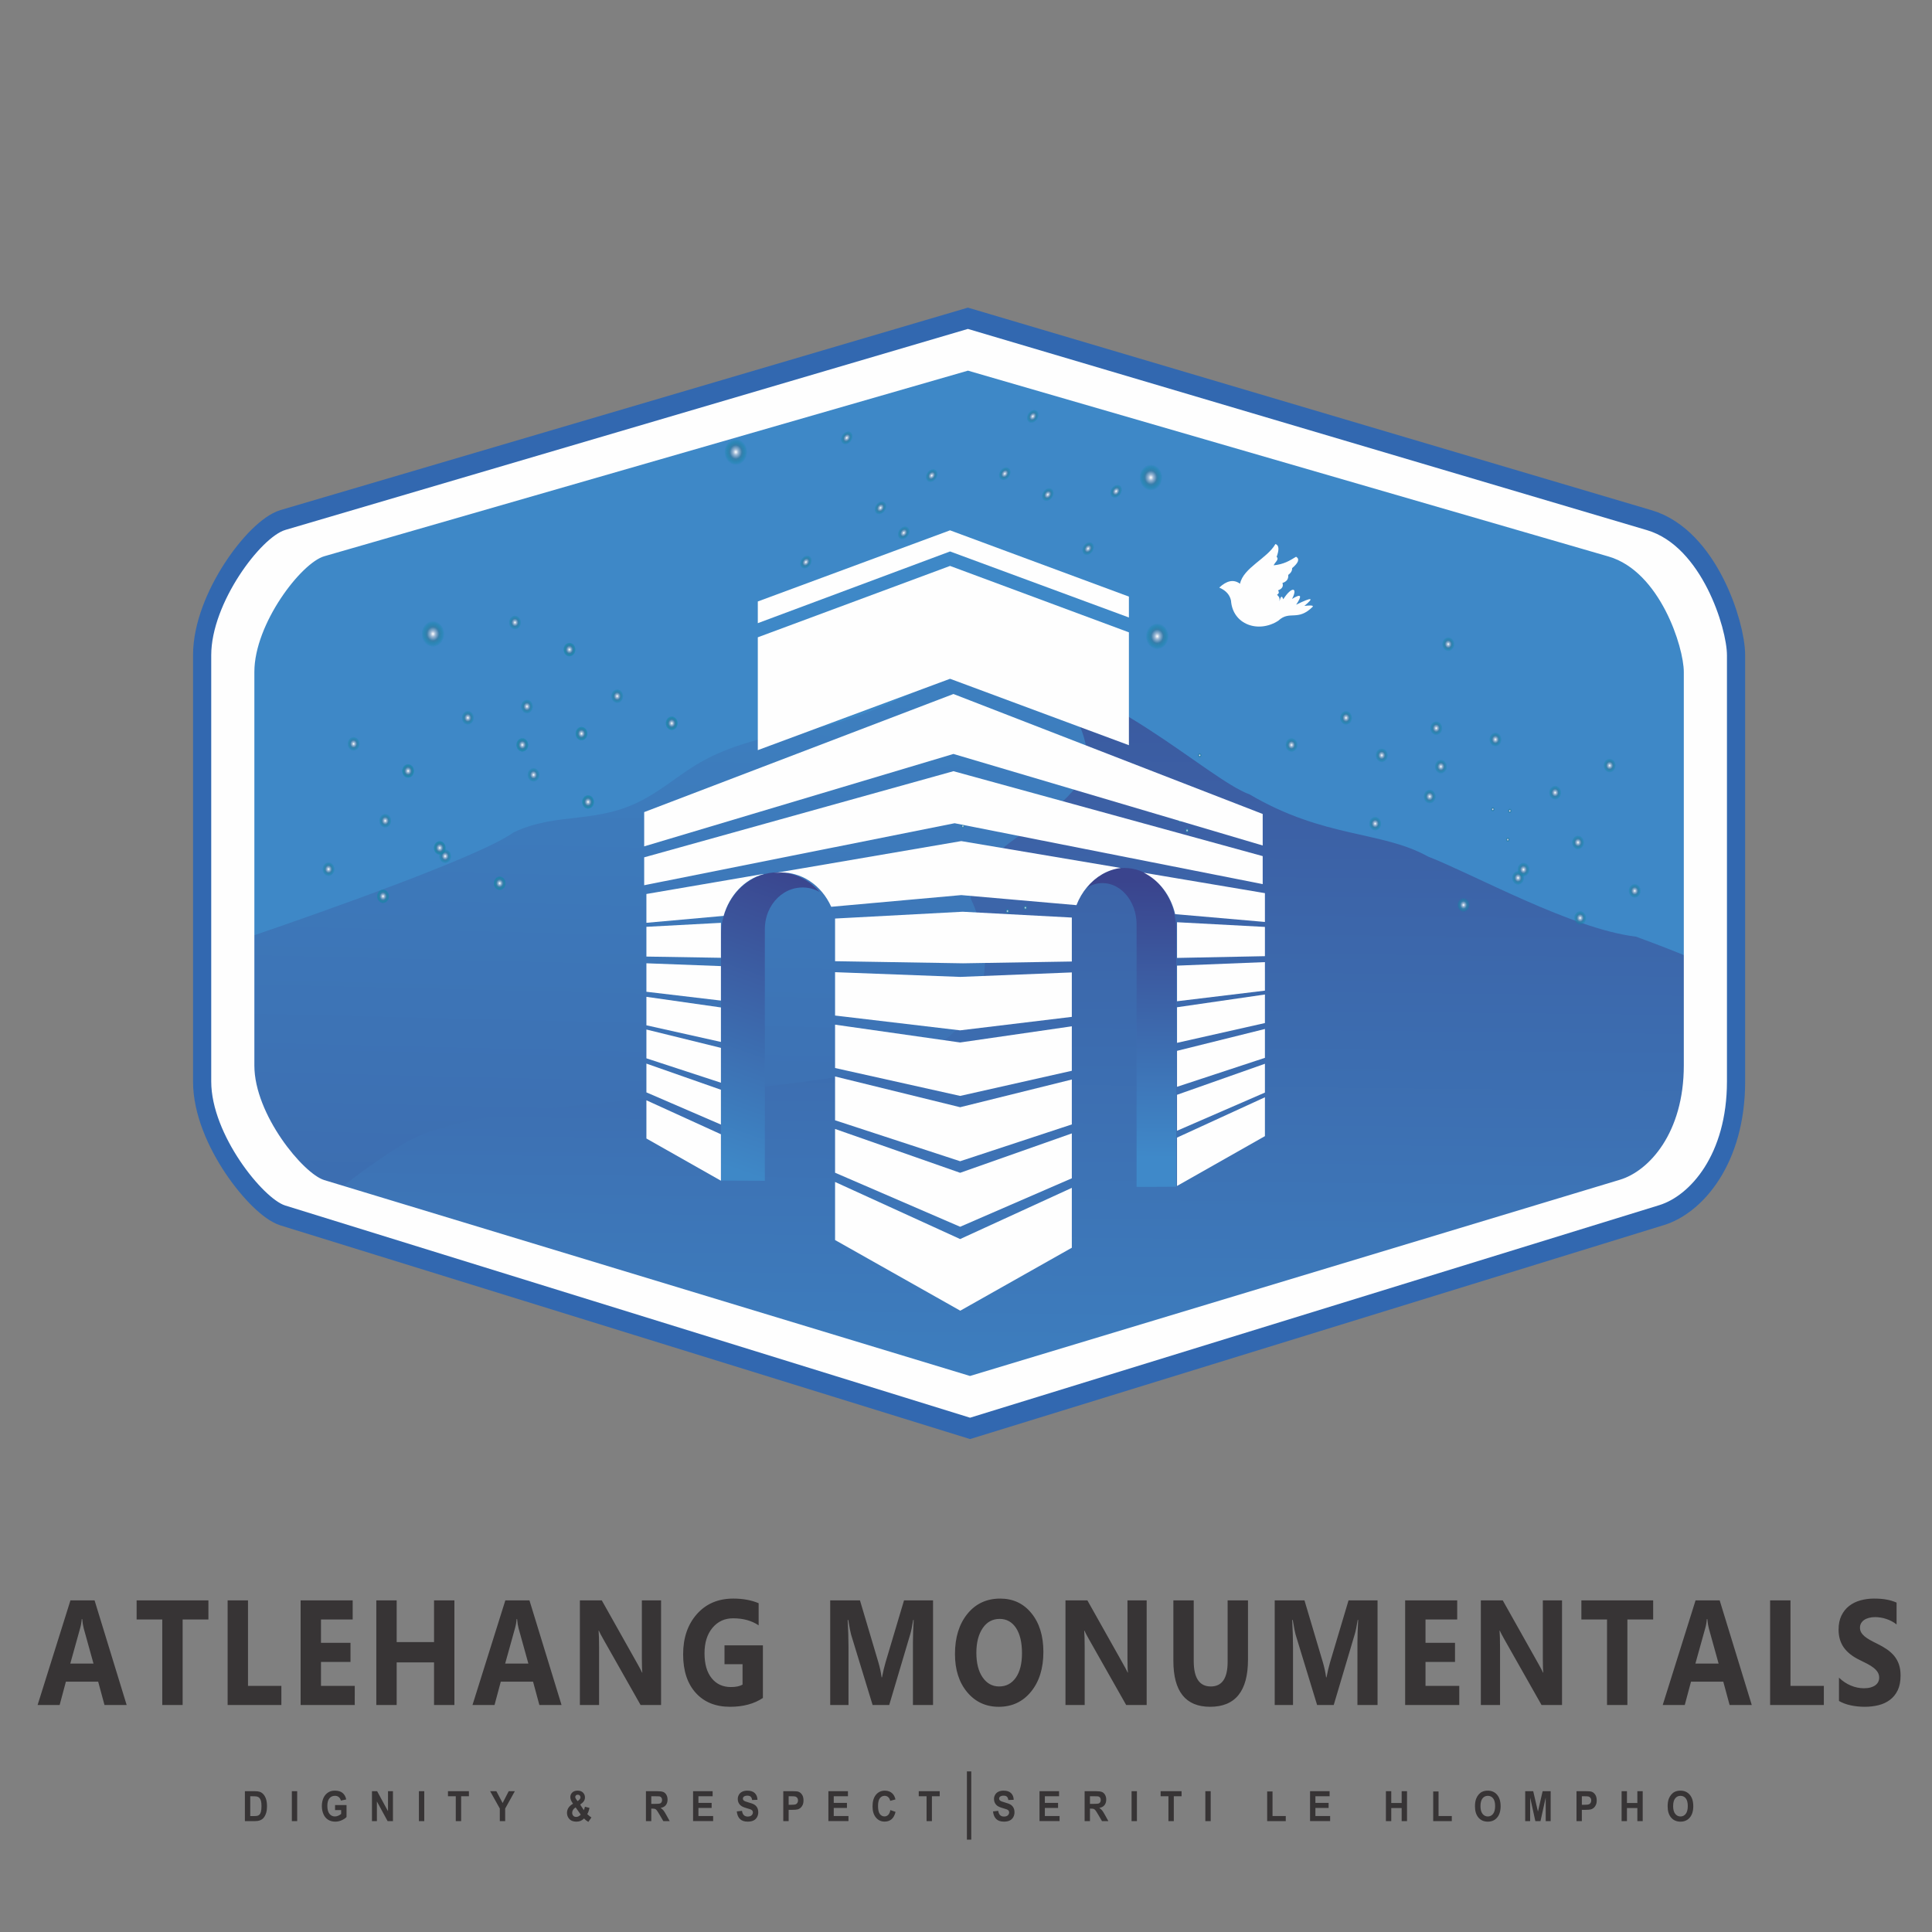 <?xml version="1.0" encoding="UTF-8" standalone="no"?>
<svg
   xmlns:dc="http://purl.org/dc/elements/1.1/"
   xmlns:cc="http://creativecommons.org/ns#"
   xmlns:rdf="http://www.w3.org/1999/02/22-rdf-syntax-ns#"
   xmlns:svg="http://www.w3.org/2000/svg"
   xmlns="http://www.w3.org/2000/svg"
   xmlns:xlink="http://www.w3.org/1999/xlink"
   xmlns:sodipodi="http://sodipodi.sourceforge.net/DTD/sodipodi-0.dtd"
   xmlns:inkscape="http://www.inkscape.org/namespaces/inkscape"
   inkscape:version="1.0 (1.0+r73+1)"
   sodipodi:docname="LOGO WHITE BACKGROUND.SVG"
   id="svg261"
   viewBox="0 0 500 500"
   style="clip-rule:evenodd;fill-rule:evenodd;image-rendering:optimizeQuality;shape-rendering:geometricPrecision;text-rendering:geometricPrecision"
   version="1.1"
   height="48"
   width="48"
   xml:space="preserve"><rect x="0" y="0" width="500" height="500" fill="#808080" stroke="none"/><sodipodi:namedview
   inkscape:current-layer="svg261"
   inkscape:window-maximized="1"
   inkscape:window-y="27"
   inkscape:window-x="0"
   inkscape:cy="17.235304"
   inkscape:cx="20.710021"
   inkscape:zoom="12.163707"
   units="px"
   showgrid="false"
   id="namedview263"
   inkscape:window-height="704"
   inkscape:window-width="1366"
   inkscape:pageshadow="2"
   inkscape:pageopacity="0"
   guidetolerance="10"
   gridtolerance="10"
   objecttolerance="10"
   borderopacity="1"
   bordercolor="#666666"
   pagecolor="#ffffff" />
 <defs
   id="defs28">
  <style
   id="style2"
   type="text/css">
   <![CDATA[
    .str0 {stroke:#3268B0;stroke-width:83.33;stroke-miterlimit:2.613}
    .str1 {stroke:#373435;stroke-width:10;stroke-miterlimit:2.613}
    .fil10 {fill:none}
    .fil5 {fill:#FEFEFE}
    .fil2 {fill:#3E88C7}
    .fil9 {fill:#373435;fill-rule:nonzero}
    .fil8 {fill:#373435;fill-rule:nonzero}
    .fil3 {fill:url(#id0)}
    .fil7 {fill:url(#id1)}
    .fil6 {fill:url(#id2)}
    .fil4 {fill:url(#id3)}
    .fil1 {fill:url(#id4)}
    .fil0 {fill:url(#id5)}
   ]]>
  </style>
  <linearGradient
   y2="2735.79"
   x2="3900.47"
   y1="5357.52"
   x1="3876.96"
   gradientUnits="userSpaceOnUse"
   id="id0">
   <stop
   id="stop4"
   style="stop-opacity:1; stop-color:#3E88C7"
   offset="0" />
   <stop
   id="stop6"
   style="stop-opacity:1; stop-color:#3A448D"
   offset="1" />
  </linearGradient>
  <linearGradient
   y2="3964.59"
   x2="4281.6"
   y1="4523.53"
   x1="4274.76"
   gradientUnits="userSpaceOnUse"
   id="id1">
   <stop
   id="stop9"
   style="stop-opacity:1; stop-color:#3F89C9"
   offset="0" />
   <stop
   id="stop11"
   style="stop-opacity:1; stop-color:#3A448D"
   offset="1" />
  </linearGradient>
  <linearGradient
   y2="3969.52"
   x2="3609.93"
   y1="4570.11"
   x1="3423.39"
   xlink:href="#id0"
   gradientUnits="userSpaceOnUse"
   id="id2">
  </linearGradient>
  <linearGradient
   y2="7052.78"
   x2="3131.22"
   y1="3042.78"
   x1="3215.76"
   xlink:href="#id0"
   gradientUnits="userSpaceOnUse"
   id="id3">
  </linearGradient>
  <radialGradient
   fy="0.5"
   fx="0.5"
   r="0.5"
   cy="0.5"
   cx="0.5"
   gradientUnits="objectBoundingBox"
   id="id4">
   <stop
   id="stop16"
   style="stop-opacity:1; stop-color:white"
   offset="0" />
   <stop
   id="stop18"
   style="stop-opacity:1; stop-color:#9AB6D3"
   offset="0.22" />
   <stop
   id="stop20"
   style="stop-opacity:1; stop-color:#558CB6"
   offset="0.439" />
   <stop
   id="stop22"
   style="stop-opacity:1; stop-color:#387EAB"
   offset="0.529" />
   <stop
   id="stop24"
   style="stop-opacity:0; stop-color:#0089A0"
   offset="1" />
  </radialGradient>
  <radialGradient
   fy="3109.14"
   fx="1859.14"
   r="1195.43"
   cy="3109.14"
   cx="1859.14"
   xlink:href="#id4"
   gradientTransform="matrix(1.018,0,0,1.018,-33,-55)"
   gradientUnits="userSpaceOnUse"
   id="id5">
  </radialGradient>
 <linearGradient
   y2="2735.79"
   x2="3900.47"
   y1="5357.52"
   x1="3876.96"
   gradientUnits="userSpaceOnUse"
   id="linearGradient1090"
   xlink:href="#id0"
   inkscape:collect="always" /></defs>
<symbol
   viewBox="-531.58 718.42 4781.43 4781.43"
   id="YES3">
</symbol>
<symbol
   viewBox="-531.73 718.27 4781.73 4781.73"
   id="YES2">
 <path
   id="path31"
   d="M 4250,3109.13 C 4250,1788.98 3180.5,718.27 1860.35,718.27 c -1321.36,0 -2392.08,1069.5 -2392.08,2390.86 0,1321.36 1070.72,2390.86 2392.08,2390.86 C 3180.5,5499.99 4250,4429.28 4250,3109.13 Z"
   class="fil0" />
</symbol>
<symbol
   viewBox="-535.99 716.14 4785.99 4786"
   id="YES">
 <path
   id="path34"
   d="m 4250,3109.13 c 0,-1322.33 -1070.67,-2393 -2393,-2393 -1322.33,0 -2393,1070.67 -2393,2393 0,1322.33 1070.66,2393 2393,2393 1322.33,0 2393,-1070.67 2393,-2393 z"
   class="fil1" />
</symbol>
 <g
   transform="matrix(0.113,0,0,0.128,-188.902,-279.391)"
   id="Layer_x0020_1">
  <path
   id="path38"
   d="m 2325.17,3254.2 1563.26,-406.43 1555.64,406.97 c 125.07,32.72 182.8,198.76 182.8,252.81 v 861.71 c 0,147.78 -84.54,230.97 -154.91,250.13 l -1578.55,429.77 -1568.35,-429 c -50.39,-13.79 -169.6,-143.34 -169.6,-250.9 v -861.71 c 0,-105.51 113.78,-238.8 169.72,-253.35 z"
   class="fil2 str0" />
  <path
   style="fill:url(#linearGradient1090)"
   id="path40"
   d="m 5540.28,4118.22 v 238.06 c 0,83.91 -56.19,190.27 -151.5,234.04 l -1491.75,407.09 -1446.95,-396.6 h -0.07 l -21.19,-5.79 c -75.78,-17.75 -172.23,-140.71 -177.01,-238.75 v -273.33 c 168.59,-51.41 528.69,-164.49 603.71,-212.89 98.72,-42.45 189.85,-15.44 296.17,-67.54 106.31,-52.1 119.6,-108.06 406.27,-146.66 199.95,-47.7 233.51,-110 419.57,-110 214.53,0 459.43,212.27 556.25,243.15 170.86,88.77 301.86,73.33 408.17,125.43 106.31,36.67 330.33,146.66 476.52,162.1 50.04,16.13 89.76,29.96 121.81,41.69 z"
   class="fil3" />
  <path
   style="fill:url(#id3)"
   id="path42"
   d="m 4163.52,3735.04 c -59.4,115.9 -268.53,159.93 -268.53,264.78 0,0 172.1,293.61 -276.45,356.5 -448.53,62.97 -865.77,52.46 -1027.47,141.55 -64.94,35.93 -116.9,70.46 -155.79,98.98 l -19.6,-5.26 c -76.7,-17.77 -174.31,-140.85 -179.15,-238.98 v -273.59 c 170.62,-51.46 535.06,-164.65 611,-213.09 99.91,-42.5 192.14,-15.46 299.74,-67.61 107.6,-52.15 121.05,-108.17 411.17,-146.8 202.37,-47.75 236.35,-110.1 424.63,-110.1 5.93,0 11.84,0.15 17.76,0.47 58.18,17.45 162.7,66.44 162.7,193.15 z"
   class="fil4" />
  <path
   id="path44"
   d="m 2325.17,3254.2 1563.25,-406.43 1555.65,406.97 c 125.07,32.72 182.8,198.76 182.8,252.81 v 861.71 c 0,147.78 -84.54,230.97 -154.91,250.13 l -1578.55,429.77 -1568.35,-429 c -50.39,-13.78 -169.6,-143.34 -169.6,-250.9 v -861.71 c 0,-105.52 113.78,-238.8 169.72,-253.35 z m 89.14,53.22 1474.27,-375.28 1467.09,375.78 c 117.94,30.21 172.39,183.53 172.39,233.43 V 4337 c 0,136.45 -79.73,213.26 -146.09,230.95 L 3893.27,4964.78 2414.2,4568.67 C 2366.68,4555.94 2254.26,4436.32 2254.26,4337 v -795.65 c 0,-97.43 107.3,-220.5 160.06,-233.93 z"
   class="fil5" />
  <use
   id="use46"
   xlink:href="#YES3"
   height="4781.43"
   width="4781.43"
   y="-885022.31"
   x="883055.25"
   transform="scale(0.004,-0.004)" />
  <use
   id="use48"
   xlink:href="#YES3"
   height="4781.43"
   width="4781.43"
   y="-879524.75"
   x="907126.38"
   transform="scale(0.004,-0.004)" />
  <use
   id="use50"
   xlink:href="#YES3"
   height="4781.43"
   width="4781.43"
   y="-871975"
   x="924060.12"
   transform="scale(0.004,-0.004)" />
  <use
   id="use52"
   xlink:href="#YES3"
   height="4781.43"
   width="4781.43"
   y="-881007.62"
   x="931018.25"
   transform="scale(0.004,-0.004)" />
  <use
   id="use54"
   xlink:href="#YES3"
   height="4781.43"
   width="4781.43"
   y="-896637"
   x="1059363.2"
   transform="scale(0.004,-0.004)" />
  <use
   id="use56"
   xlink:href="#YES3"
   height="4781.43"
   width="4781.43"
   y="-887459.44"
   x="1028393.5"
   transform="scale(0.004,-0.004)" />
  <use
   id="use58"
   xlink:href="#YES"
   height="4786"
   width="4785.99"
   y="-1911865.2"
   x="2542871.5"
   transform="scale(0.002,-0.002)" />
  <use
   id="use60"
   xlink:href="#YES"
   height="4786"
   width="4785.99"
   y="-1942603.1"
   x="2560075.5"
   transform="scale(0.002,-0.002)" />
  <use
   id="use62"
   xlink:href="#YES"
   height="4786"
   width="4785.99"
   y="-1929010.8"
   x="1936034.8"
   transform="scale(0.002,-0.002)" />
  <use
   id="use64"
   xlink:href="#YES"
   height="4786"
   width="4785.99"
   y="-2014866"
   x="1987144.6"
   transform="scale(0.002,-0.002)" />
  <use
   id="use66"
   xlink:href="#YES"
   height="4786"
   width="4785.99"
   y="-2011460.8"
   x="2007685.1"
   transform="scale(0.002,-0.002)" />
  <use
   id="use68"
   xlink:href="#YES"
   height="4786"
   width="4785.99"
   y="-1857301.9"
   x="2207247.5"
   transform="scale(0.002,-0.002)" />
  <use
   id="use70"
   xlink:href="#YES"
   height="4786"
   width="4785.99"
   y="-283913.5"
   x="302780.62"
   transform="scale(0.011,-0.011)" />
  <use
   id="use72"
   xlink:href="#YES"
   height="4786"
   width="4785.99"
   y="-2009531.9"
   x="2185882"
   transform="scale(0.002,-0.002)" />
  <use
   id="use74"
   xlink:href="#YES"
   height="4786"
   width="4785.99"
   y="-1973707.8"
   x="1978111.4"
   transform="scale(0.002,-0.002)" />
  <use
   id="use76"
   xlink:href="#YES"
   height="4786"
   width="4785.99"
   y="-1970314.9"
   x="1931585.8"
   transform="scale(0.002,-0.002)" />
  <use
   id="use78"
   xlink:href="#YES"
   height="4786"
   width="4785.99"
   y="-1933338.6"
   x="2192807.5"
   transform="scale(0.002,-0.002)" />
  <use
   id="use80"
   xlink:href="#YES"
   height="4786"
   width="4785.99"
   y="-1922926.8"
   x="2184609.5"
   transform="scale(0.002,-0.002)" />
  <use
   id="use82"
   xlink:href="#YES"
   height="4786"
   width="4785.99"
   y="-1913489.5"
   x="2562389"
   transform="scale(0.002,-0.002)" />
  <path
   style="fill:url(#id2)"
   id="path84"
   d="m 3484.38,3949.97 c -9.78,-2.33 -20,-3.56 -30.56,-3.56 -6.76,0 -13.33,0.47 -19.78,1.46 h -0.33 c -0.31,0.1 -0.54,0.1 -0.86,0.16 -3.18,0.54 -6.35,1.15 -9.46,1.87 -44.54,10.22 -80.19,42.54 -94.08,84.33 -2.23,6.55 -3.91,13.38 -4.94,20.4 -0.95,6.08 -1.44,12.3 -1.44,18.61 v 496.49 l 100.46,0.4 v -509.24 c 0,-4.01 0.33,-8.01 0.96,-11.94 1.11,-7.92 3.41,-15.46 6.68,-22.53 10.17,-21.72 29.54,-38.56 53.36,-45.64 8.03,-2.39 16.6,-3.69 25.41,-3.69 14.06,0 27.33,3.23 38.99,8.98 -17.15,-17.56 -39.4,-30.33 -64.41,-36.09 z"
   class="fil6" />
  <path
   style="fill:url(#id1)"
   id="path86"
   d="m 4219.69,3941.2 c 8.82,-2.34 18.07,-3.57 27.61,-3.57 6.12,0 12.06,0.47 17.86,1.46 h 0.3 c 0.29,0.07 0.48,0.07 0.78,0.18 2.89,0.53 5.74,1.14 8.52,1.82 40.25,10.23 72.46,42.57 85.03,84.35 2,6.54 3.51,13.39 4.44,20.4 0.87,6.07 1.3,12.31 1.3,18.63 v 517.72 l -90.76,0.39 v -530.51 c 0,-3.99 -0.28,-8.01 -0.84,-11.91 -1.02,-7.94 -3.08,-15.49 -6.01,-22.56 -9.21,-21.7 -26.69,-38.56 -48.22,-45.64 -7.26,-2.38 -14.99,-3.69 -22.95,-3.69 -12.7,0 -24.68,3.22 -35.21,9.01 15.48,-17.55 35.57,-30.34 58.16,-36.09 z"
   class="fil7" />
  <polygon
   id="polygon88"
   points="3152.13,4056.63 3152.13,4116.8 3322.8,4119.27 3322.8,4048.57 "
   class="fil5" />
  <polygon
   id="polygon90"
   points="3152.13,4130.38 3152.13,4187.94 3322.8,4205.78 3322.8,4136.07 "
   class="fil5" />
  <polygon
   id="polygon92"
   points="3152.13,4198.2 3152.13,4255.76 3322.8,4289.41 3322.8,4219.67 "
   class="fil5" />
  <polygon
   id="polygon94"
   points="3152.13,4264.3 3152.13,4322.53 3322.8,4371.87 3322.8,4301.39 "
   class="fil5" />
  <polygon
   id="polygon96"
   points="3152.13,4333.2 3152.13,4391.39 3322.8,4456.49 3322.8,4386.08 "
   class="fil5" />
  <polygon
   id="polygon98"
   points="3152.13,4407.38 3152.13,4484.65 3322.8,4570.01 3322.8,4476.09 "
   class="fil5" />
  <path
   id="path100"
   d="m 3443.33,3948.33 c 6.22,-1 12.62,-1.46 19.15,-1.46 10.24,0 20.16,1.22 29.63,3.55 24.25,5.77 45.78,18.55 62.41,36.07 8.31,8.8 15.39,18.79 20.87,29.64 l 297.88,-23.63 263.81,20.32 c 5.92,-13.55 14.17,-25.86 24.16,-36.38 19.85,-21.1 46.86,-35.35 77.19,-38.79 l -365.16,-54.34 -429.93,65.01 z"
   class="fil5" />
  <path
   id="path102"
   d="m 4291.45,3947.31 c 35.09,15.4 61.71,46.1 71.63,83.73 l 4.31,0.3 201.31,15.46 v -58.24 l -201.31,-29.94 -75.93,-11.32 z"
   class="fil5" />
  <polygon
   id="polygon104"
   points="4563.6,3970.32 4563.6,3913.69 3855.33,3741.99 3147.06,3916.15 3147.06,3972.55 3858.04,3847.21 "
   class="fil5" />
  <polygon
   id="polygon106"
   points="4367.39,4047.36 4367.39,4119.54 4568.7,4116 4568.7,4056.84 "
   class="fil5" />
  <polygon
   id="polygon108"
   points="4367.39,4135.13 4367.39,4207.14 4568.7,4185.67 4568.7,4128.02 "
   class="fil5" />
  <polygon
   id="polygon110"
   points="4367.39,4219.27 4367.39,4291.23 4568.7,4251.2 4568.7,4193.49 "
   class="fil5" />
  <polygon
   id="polygon112"
   points="4367.39,4307.41 4367.39,4380.12 4568.7,4321.54 4568.7,4263.22 "
   class="fil5" />
  <polygon
   id="polygon114"
   points="4367.39,4396.27 4367.39,4468.98 4568.7,4391.8 4568.7,4333.55 "
   class="fil5" />
  <polygon
   id="polygon116"
   points="4367.39,4482.8 4367.39,4580.6 4568.7,4479.87 4568.7,4401.28 "
   class="fil5" />
  <path
   id="path118"
   d="m 3152.13,4048.52 176.84,-13.99 c 13.48,-41.8 48.02,-74.12 91.19,-84.35 v -0.46 l -268.03,40.54 v 58.26 h 0.01 z"
   class="fil5" />
  <polygon
   id="polygon120"
   points="3584.23,4689.94 3870.67,4832.63 3870.98,4832.79 4126.45,4705.5 4126.45,4584.44 3870.67,4687.95 3584.23,4572.52 "
   class="fil5" />
  <polygon
   id="polygon122"
   points="4126.45,4565.09 4126.45,4474.35 3870.67,4553.99 3584.23,4465.34 3584.23,4553.83 3870.67,4663.11 "
   class="fil5" />
  <polygon
   id="polygon124"
   points="4126.45,4456.18 4126.45,4365.37 3870.67,4421.39 3584.23,4359.23 3584.23,4447.81 3870.67,4530.61 "
   class="fil5" />
  <polygon
   id="polygon126"
   points="4126.45,4347.7 4126.45,4257.8 3870.67,4290.5 3584.23,4254.48 3584.23,4342.13 3870.67,4398.54 "
   class="fil5" />
  <polygon
   id="polygon128"
   points="4126.45,4238.72 4126.45,4148.85 3870.67,4157.92 3584.23,4148.37 3584.23,4236.03 3870.67,4265.96 "
   class="fil5" />
  <polygon
   id="polygon130"
   points="3855.33,3707.13 4563.6,3892.22 4563.6,3828.5 3855.33,3585.93 3147.06,3824.7 3147.06,3893.97 "
   class="fil5" />
  <polygon
   id="polygon132"
   points="4257.19,3388.99 3847.56,3255 3847.46,3255 3407.28,3398.83 3407.28,3442.71 3847.56,3297.7 4257.19,3431.23 "
   class="fil5" />
  <polygon
   id="polygon134"
   points="3407.28,3471.26 3407.28,3699.42 3847.56,3555.14 4257.19,3689.43 4257.19,3461.25 3847.56,3326.96 "
   class="fil5" />
  <polygon
   id="polygon136"
   points="3584.23,4126.16 3876.36,4130.4 3878.29,4130.4 4126.45,4126.79 4126.45,4037.91 3876.36,4026.14 3584.23,4039.9 "
   class="fil5" />
  <path
   id="path138"
   d="m 4511.69,3362.98 c 7.47,-32.26 62.59,-51.24 81.05,-80.28 9.06,2.68 8.34,12.5 2.78,25.98 6.71,5.08 -4.54,11.41 -6.77,17.07 23.41,-2.12 36.45,-9.33 51.3,-17.35 8.79,4.54 5.4,12.33 -9.11,23.09 0.44,4.96 -2.51,9.5 -8.84,13.65 0.93,9.22 -4.7,13.85 -13.26,16.31 2.78,7.04 -0.98,11.96 -10.15,14.9 3.05,3.71 2.3,6.6 -2.24,8.74 l 4.42,4.63 c 1.42,2.63 1.64,5.63 1.14,8.8 2.78,-9.99 5.62,-12.61 8.63,-4.16 20.14,-27.39 33.94,-23.63 20.19,-0.65 21.45,-11.62 23.46,-6.82 9.38,11.68 37.65,-16.37 41.69,-14.3 18.88,2.39 11.57,-1.09 20.53,-1.52 19.33,1.47 -35.04,30.89 -52.55,6.56 -79.07,28.49 -45.47,25.93 -104.52,7.86 -108.34,-40.71 -2.62,-10.75 -10.21,-19.91 -26.9,-26.3 16.38,-13.43 32.31,-17.69 47.59,-7.75 v 0 z"
   class="fil5" />
  <path
   id="path140"
   d="m 1961.78,5630.02 h -50.77 l -14.46,-47.14 h -73.94 l -14.31,47.14 h -50.48 l 75.22,-211.53 h 55.24 l 73.49,211.53 z m -75.95,-83.71 -22.33,-71.01 c -1.62,-5.34 -2.8,-11.69 -3.49,-19.04 h -1.13 c -0.49,6.19 -1.67,12.34 -3.64,18.43 l -22.57,71.61 h 53.17 z m 263.18,-89.14 h -59.03 v 172.85 h -46.63 v -172.85 h -58.74 v -38.68 h 164.4 z m 167.11,172.85 h -123.08 v -211.53 h 46.63 v 172.85 h 76.44 v 38.68 z m 168.04,0 H 2360.2 v -211.53 h 119.24 v 38.68 h -72.61 v 47.14 h 67.59 v 38.68 h -67.59 v 48.35 h 77.33 z m 228.25,0 h -46.63 v -86.12 h -85.6 v 86.12 h -46.63 v -211.53 h 46.63 v 84.31 h 85.6 v -84.31 h 46.63 z m 245.37,0 h -50.77 l -14.46,-47.14 h -73.94 l -14.31,47.14 h -50.47 l 75.22,-211.53 h 55.24 l 73.5,211.53 z m -75.96,-83.71 -22.33,-71.01 c -1.63,-5.34 -2.8,-11.69 -3.49,-19.04 h -1.13 c -0.49,6.19 -1.67,12.34 -3.64,18.43 l -22.58,71.61 h 53.17 z m 303.91,83.71 h -46.93 l -85.25,-132.91 c -4.97,-7.76 -8.46,-13.59 -10.38,-17.52 h -0.54 c 0.74,7.45 1.13,18.83 1.13,34.2 v 116.24 h -43.98 V 5418.5 h 50.17 l 82,128.78 c 3.74,5.8 7.18,11.54 10.38,17.28 h 0.54 c -0.74,-4.94 -1.13,-14.61 -1.13,-29.06 v -117 h 43.98 v 211.53 z m 233.22,-14.2 c -20.17,11.89 -45.26,17.83 -75.26,17.83 -33.26,0 -59.47,-9.42 -78.66,-28.26 -19.19,-18.83 -28.78,-44.77 -28.78,-77.81 0,-33.24 10.48,-60.34 31.43,-81.29 20.96,-20.95 48.8,-31.43 83.58,-31.43 21.94,0 41.22,3.13 57.94,9.37 v 44.72 c -15.94,-9.47 -35.47,-14.2 -58.54,-14.2 -19.29,0 -35.02,6.39 -47.18,19.24 -12.15,12.84 -18.25,30.02 -18.25,51.42 0,21.76 5.46,38.57 16.39,50.46 10.87,11.94 25.63,17.88 44.17,17.88 11.12,0 19.97,-1.61 26.52,-4.89 v -41.35 h -41.32 v -38.07 h 87.96 v 106.37 z m 389.65,14.2 h -46.04 V 5503.4 c 0,-13.7 0.59,-28.81 1.72,-45.33 h -1.13 c -2.41,13 -4.57,22.31 -6.49,28.06 l -48.41,143.89 h -38.07 l -49.29,-142.43 c -1.33,-3.83 -3.49,-13.65 -6.5,-29.51 h -1.28 c 1.23,20.85 1.87,39.19 1.87,54.9 v 117.05 h -41.91 V 5418.5 h 68.18 l 42.2,125.41 c 3.35,10.02 5.81,20.09 7.33,30.22 h 0.89 c 2.56,-11.69 5.31,-21.86 8.22,-30.52 l 42.25,-125.11 h 66.46 v 211.53 z m 150.53,3.63 c -29.62,0 -53.72,-9.87 -72.36,-29.56 -18.65,-19.74 -27.94,-45.43 -27.94,-77.11 0,-33.44 9.45,-60.48 28.39,-81.13 18.94,-20.65 44.03,-30.98 75.22,-30.98 29.51,0 53.37,9.87 71.57,29.67 18.2,19.74 27.3,45.83 27.3,78.17 0,33.24 -9.44,60.03 -28.33,80.43 -18.84,20.35 -43.48,30.52 -73.83,30.52 z m 2.02,-177.69 c -16.33,0 -29.32,6.24 -38.91,18.78 -9.59,12.54 -14.41,29.16 -14.41,49.81 0,20.95 4.82,37.52 14.41,49.71 9.59,12.19 22.19,18.28 37.78,18.28 16.04,0 28.73,-5.94 38.17,-17.78 9.4,-11.83 14.12,-28.3 14.12,-49.35 0,-21.91 -4.57,-38.98 -13.67,-51.17 -9.15,-12.19 -21.65,-18.28 -37.48,-18.28 z m 336.72,174.06 h -46.93 l -85.25,-132.91 c -4.97,-7.76 -8.46,-13.59 -10.38,-17.52 h -0.54 c 0.74,7.45 1.13,18.83 1.13,34.2 v 116.24 h -43.98 V 5418.5 h 50.18 l 82,128.78 c 3.74,5.8 7.18,11.54 10.38,17.28 h 0.54 c -0.74,-4.94 -1.13,-14.61 -1.13,-29.06 v -117 h 43.98 v 211.53 z m 232.04,-91.67 c 0,63.51 -28.92,95.29 -86.72,95.29 -56.13,0 -84.17,-31.03 -84.17,-93.07 v -122.08 h 46.63 v 122.74 c 0,34.2 13.04,51.32 39.15,51.32 25.63,0 38.47,-16.52 38.47,-49.56 v -124.5 h 46.63 v 119.87 z m 296.73,91.67 h -46.05 V 5503.4 c 0,-13.7 0.59,-28.81 1.72,-45.33 h -1.13 c -2.41,13 -4.57,22.31 -6.49,28.06 l -48.41,143.89 h -38.07 l -49.29,-142.43 c -1.33,-3.83 -3.5,-13.65 -6.49,-29.51 h -1.28 c 1.23,20.85 1.87,39.19 1.87,54.9 v 117.05 h -41.91 V 5418.5 h 68.18 l 42.21,125.41 c 3.35,10.02 5.81,20.09 7.33,30.22 h 0.89 c 2.56,-11.69 5.31,-21.86 8.22,-30.52 l 42.26,-125.11 h 66.46 v 211.53 z m 187.18,0 h -123.96 v -211.53 h 119.24 v 38.68 h -72.61 v 47.14 h 67.59 v 38.68 h -67.59 v 48.35 h 77.33 z m 235.33,0 h -46.93 l -85.25,-132.91 c -4.97,-7.76 -8.46,-13.59 -10.38,-17.52 h -0.54 c 0.74,7.45 1.13,18.83 1.13,34.2 v 116.24 H 5063.2 V 5418.5 h 50.18 l 82,128.78 c 3.74,5.8 7.18,11.54 10.38,17.28 h 0.54 c -0.74,-4.94 -1.13,-14.61 -1.13,-29.06 v -117 h 43.98 v 211.53 z m 208.72,-172.85 h -59.03 v 172.85 h -46.63 v -172.85 h -58.74 v -38.68 h 164.4 z m 225.84,172.85 h -50.77 l -14.46,-47.14 h -73.94 l -14.31,47.14 h -50.47 l 75.21,-211.53 h 55.24 l 73.49,211.53 z m -75.95,-83.71 -22.33,-71.01 c -1.62,-5.34 -2.8,-11.69 -3.49,-19.04 h -1.13 c -0.49,6.19 -1.67,12.34 -3.64,18.43 l -22.57,71.61 h 53.17 z m 241.04,83.71 h -123.08 v -211.53 h 46.63 v 172.85 h 76.44 v 38.68 z m 34.63,-8.16 v -47.14 c 8.37,7.15 17.46,12.49 27.3,16.06 9.79,3.58 19.73,5.39 29.71,5.39 5.86,0 11.02,-0.55 15.4,-1.61 4.37,-1.11 8.02,-2.57 10.92,-4.53 2.95,-1.92 5.17,-4.18 6.59,-6.75 1.43,-2.62 2.17,-5.44 2.17,-8.51 0,-4.13 -1.13,-7.81 -3.44,-11.03 -2.31,-3.28 -5.46,-6.25 -9.49,-9.02 -3.99,-2.77 -8.71,-5.44 -14.22,-7.96 -5.46,-2.57 -11.41,-5.19 -17.76,-7.86 -16.13,-6.85 -28.19,-15.26 -36.16,-25.18 -7.92,-9.97 -11.91,-21.96 -11.91,-36.01 0,-11.03 2.17,-20.5 6.5,-28.41 4.33,-7.91 10.23,-14.45 17.66,-19.54 7.43,-5.14 16.09,-8.86 25.88,-11.28 9.84,-2.42 20.22,-3.63 31.14,-3.63 10.77,0 20.31,0.65 28.63,2.01 8.31,1.31 15.99,3.38 23.02,6.15 v 44.12 c -3.44,-2.47 -7.23,-4.63 -11.31,-6.5 -4.08,-1.92 -8.31,-3.48 -12.65,-4.69 -4.33,-1.26 -8.61,-2.17 -12.89,-2.72 -4.28,-0.61 -8.36,-0.91 -12.2,-0.91 -5.31,0 -10.08,0.5 -14.41,1.56 -4.33,1.01 -8.02,2.47 -10.97,4.33 -3,1.87 -5.31,4.13 -6.94,6.7 -1.62,2.62 -2.46,5.54 -2.46,8.81 0,3.52 0.93,6.7 2.76,9.52 1.82,2.77 4.43,5.44 7.77,7.96 3.4,2.52 7.48,4.94 12.3,7.36 4.82,2.41 10.23,4.88 16.28,7.45 8.31,3.58 15.74,7.31 22.33,11.28 6.59,3.98 12.25,8.51 16.97,13.5 4.67,5.04 8.31,10.78 10.82,17.23 2.51,6.44 3.74,13.9 3.74,22.46 0,11.83 -2.17,21.7 -6.54,29.76 -4.38,8.01 -10.33,14.5 -17.86,19.44 -7.48,4.98 -16.18,8.56 -26.17,10.73 -9.94,2.17 -20.46,3.22 -31.53,3.22 -11.31,0 -22.14,-1.01 -32.37,-2.97 -10.23,-1.96 -19.09,-4.89 -26.61,-8.81 z"
   class="fil8" />
  <path
   id="path142"
   d="m 2232.57,5804.3 h 22.28 c 5.02,0 8.85,0.38 11.49,1.16 3.54,1.04 6.58,2.9 9.09,5.57 2.54,2.66 4.45,5.93 5.78,9.8 1.31,3.86 1.97,8.63 1.97,14.29 0,4.99 -0.62,9.27 -1.86,12.87 -1.51,4.41 -3.66,7.97 -6.46,10.69 -2.11,2.07 -4.97,3.68 -8.56,4.83 -2.69,0.86 -6.28,1.28 -10.78,1.28 h -22.94 v -60.5 z m 12.25,10.22 v 40.05 h 9.08 c 3.39,0 5.84,-0.2 7.35,-0.57 1.98,-0.5 3.62,-1.34 4.91,-2.52 1.31,-1.18 2.37,-3.13 3.18,-5.83 0.83,-2.7 1.24,-6.41 1.24,-11.08 0,-4.68 -0.41,-8.25 -1.24,-10.76 -0.81,-2.51 -1.97,-4.45 -3.45,-5.86 -1.48,-1.39 -3.35,-2.35 -5.63,-2.84 -1.69,-0.38 -5.03,-0.58 -9.98,-0.58 h -5.46 z m 95.28,50.27 v -60.5 h 12.25 v 60.5 z m 98.98,-22.22 v -10.22 h 26.28 v 24.13 c -2.55,2.5 -6.25,4.68 -11.11,6.58 -4.84,1.89 -9.76,2.83 -14.74,2.83 -6.32,0 -11.83,-1.33 -16.53,-3.99 -4.69,-2.66 -8.22,-6.48 -10.59,-11.42 -2.37,-4.94 -3.55,-10.33 -3.55,-16.15 0,-6.31 1.32,-11.91 3.95,-16.83 2.65,-4.9 6.51,-8.68 11.59,-11.3 3.89,-2.02 8.7,-3.02 14.48,-3.02 7.5,0 13.37,1.58 17.6,4.73 4.21,3.17 6.93,7.52 8.14,13.09 l -12.17,2.28 c -0.85,-2.97 -2.45,-5.32 -4.8,-7.06 -2.34,-1.72 -5.26,-2.58 -8.79,-2.58 -5.32,0 -9.56,1.69 -12.7,5.08 -3.14,3.4 -4.72,8.42 -4.72,15.08 0,7.2 1.59,12.59 4.77,16.18 3.2,3.59 7.37,5.39 12.54,5.39 2.55,0 5.11,-0.5 7.67,-1.5 2.57,-1 4.77,-2.23 6.62,-3.66 v -7.68 h -13.94 z m 84.53,22.22 v -60.5 h 11.85 l 24.89,40.54 v -40.54 h 11.32 v 60.5 h -12.24 l -24.52,-39.76 v 39.76 h -11.32 z m 107.53,0 v -60.5 h 12.25 v 60.5 z m 84.44,0 v -50.27 h -17.91 v -10.22 h 47.99 v 10.22 h -17.83 v 50.27 z m 100.83,0 v -25.46 l -22.18,-35.04 h 14.32 l 14.31,23.95 13.93,-23.95 h 14.06 l -22.18,35.12 v 25.38 h -12.25 z m 209.79,-7.34 -7.03,8.94 c -3.43,-1.68 -6.74,-3.99 -9.91,-6.93 -2.44,2.2 -5.04,3.81 -7.79,4.85 -2.75,1.04 -6.01,1.57 -9.81,1.57 -7.52,0 -13.18,-2.13 -16.98,-6.37 -2.94,-3.27 -4.41,-7.04 -4.41,-11.31 0,-3.89 1.16,-7.38 3.48,-10.48 2.31,-3.1 5.78,-5.79 10.38,-8.07 -2.07,-2.45 -3.63,-4.79 -4.67,-7.01 -1.06,-2.23 -1.57,-4.33 -1.57,-6.31 0,-3.66 1.46,-6.77 4.39,-9.32 2.92,-2.55 7.1,-3.83 12.5,-3.83 5.21,0 9.3,1.34 12.24,4 2.94,2.68 4.41,5.93 4.41,9.79 0,2.45 -0.72,4.78 -2.17,6.97 -1.45,2.2 -4.37,4.69 -8.76,7.46 l 8.32,11.2 c 0.98,-1.75 1.83,-4.04 2.55,-6.86 l 10.5,2.35 c -1.04,3.72 -1.96,6.45 -2.73,8.17 -0.76,1.72 -1.59,3.17 -2.48,4.32 1.3,1.21 2.97,2.54 5.02,3.99 2.06,1.45 3.56,2.41 4.52,2.87 z m -31.56,-32.95 3.11,-2.41 c 2.3,-1.79 3.43,-3.56 3.43,-5.32 0,-1.49 -0.55,-2.76 -1.66,-3.8 -1.1,-1.06 -2.59,-1.58 -4.48,-1.58 -1.83,0 -3.27,0.46 -4.31,1.38 -1.03,0.93 -1.55,2 -1.55,3.21 0,1.44 0.87,3.17 2.62,5.21 l 2.83,3.31 z m -4.54,12.62 c -2.65,1.35 -4.63,2.98 -5.96,4.89 -1.31,1.9 -1.97,3.84 -1.97,5.81 0,2.5 0.82,4.56 2.45,6.14 1.62,1.59 3.8,2.38 6.55,2.38 1.8,0 3.55,-0.35 5.21,-1.07 1.67,-0.72 3.49,-1.9 5.46,-3.56 z m 160.99,27.67 v -60.5 h 25.72 c 6.46,0 11.17,0.55 14.09,1.63 2.94,1.08 5.28,3.02 7.04,5.79 1.76,2.79 2.65,5.96 2.65,9.54 0,4.55 -1.32,8.29 -3.98,11.25 -2.66,2.96 -6.63,4.81 -11.93,5.59 2.63,1.54 4.8,3.23 6.51,5.07 1.72,1.85 4.03,5.13 6.93,9.83 l 7.38,11.8 h -14.6 l -8.76,-13.21 c -3.14,-4.69 -5.3,-7.65 -6.46,-8.87 -1.16,-1.21 -2.38,-2.05 -3.67,-2.51 -1.31,-0.45 -3.37,-0.67 -6.19,-0.67 h -2.48 v 25.26 z m 12.25,-34.9 h 9.04 c 5.86,0 9.51,-0.25 10.97,-0.74 1.45,-0.49 2.61,-1.35 3.42,-2.56 0.83,-1.21 1.24,-2.73 1.24,-4.55 0,-2.04 -0.55,-3.67 -1.63,-4.94 -1.09,-1.26 -2.62,-2.04 -4.59,-2.37 -1,-0.14 -3.97,-0.21 -8.91,-0.21 h -9.54 z m 95.71,34.9 v -60.5 h 44.78 v 10.22 h -32.53 v 13.43 h 30.24 v 10.22 h -30.24 v 16.39 h 33.71 v 10.22 h -45.96 z m 100.09,-19.6 11.91,-1.19 c 0.72,3.99 2.15,6.9 4.33,8.77 2.19,1.87 5.13,2.8 8.83,2.8 3.91,0 6.87,-0.83 8.86,-2.49 1.98,-1.66 2.98,-3.6 2.98,-5.83 0,-1.44 -0.43,-2.65 -1.26,-3.66 -0.83,-1 -2.3,-1.87 -4.38,-2.61 -1.42,-0.5 -4.66,-1.38 -9.73,-2.65 -6.52,-1.63 -11.09,-3.63 -13.73,-6.01 -3.7,-3.33 -5.55,-7.41 -5.55,-12.2 0,-3.09 0.87,-5.98 2.61,-8.67 1.74,-2.69 4.25,-4.73 7.54,-6.14 3.28,-1.41 7.22,-2.11 11.87,-2.11 7.56,0 13.26,1.68 17.08,5.04 3.83,3.37 5.83,7.84 6.03,13.46 l -12.25,0.42 c -0.52,-3.13 -1.63,-5.36 -3.33,-6.73 -1.7,-1.37 -4.27,-2.06 -7.67,-2.06 -3.52,0 -6.28,0.74 -8.27,2.2 -1.28,0.94 -1.93,2.2 -1.93,3.78 0,1.44 0.6,2.66 1.81,3.67 1.54,1.31 5.27,2.67 11.19,4.07 5.93,1.39 10.31,2.85 13.14,4.35 2.84,1.51 5.07,3.55 6.67,6.15 1.61,2.61 2.41,5.82 2.41,9.63 0,3.46 -0.96,6.72 -2.89,9.74 -1.93,3.02 -4.65,5.28 -8.17,6.74 -3.52,1.48 -7.91,2.21 -13.17,2.21 -7.64,0 -13.52,-1.76 -17.61,-5.3 -4.1,-3.52 -6.54,-8.66 -7.34,-15.41 z m 106.51,19.6 v -60.5 h 19.59 c 7.42,0 12.25,0.3 14.5,0.91 3.46,0.91 6.37,2.89 8.7,5.93 2.34,3.04 3.51,6.97 3.51,11.79 0,3.72 -0.68,6.83 -2.02,9.36 -1.35,2.54 -3.06,4.52 -5.13,5.97 -2.07,1.44 -4.18,2.4 -6.32,2.86 -2.91,0.57 -7.12,0.87 -12.64,0.87 h -7.94 v 22.81 z m 12.25,-50.27 v 17.24 h 6.66 c 4.8,0 8,-0.32 9.62,-0.96 1.62,-0.63 2.89,-1.62 3.8,-2.98 0.92,-1.35 1.39,-2.92 1.39,-4.72 0,-2.21 -0.65,-4.03 -1.93,-5.46 -1.3,-1.43 -2.92,-2.34 -4.9,-2.7 -1.45,-0.27 -4.37,-0.41 -8.76,-0.41 h -5.87 z m 91.05,50.27 v -60.5 h 44.78 v 10.22 h -32.53 v 13.43 h 30.24 v 10.22 h -30.24 v 16.39 h 33.71 v 10.22 h -45.96 z m 141.99,-22.31 11.83,3.63 c -1.82,6.66 -4.85,11.6 -9.07,14.84 -4.22,3.22 -9.57,4.84 -16.07,4.84 -8.04,0 -14.64,-2.74 -19.83,-8.24 -5.17,-5.49 -7.76,-13 -7.76,-22.53 0,-10.07 2.6,-17.9 7.8,-23.47 5.19,-5.57 12.04,-8.37 20.52,-8.37 7.4,0 13.42,2.2 18.04,6.58 2.76,2.59 4.81,6.31 6.2,11.17 l -12.08,2.87 c -0.72,-3.13 -2.21,-5.6 -4.48,-7.42 -2.28,-1.81 -5.04,-2.72 -8.28,-2.72 -4.5,0 -8.14,1.61 -10.93,4.83 -2.8,3.21 -4.2,8.42 -4.2,15.63 0,7.63 1.38,13.08 4.13,16.32 2.76,3.25 6.33,4.87 10.74,4.87 3.25,0 6.06,-1.03 8.39,-3.1 2.34,-2.07 4.03,-5.31 5.04,-9.74 z m 82.86,22.31 v -50.27 h -17.91 v -10.22 h 47.99 v 10.22 h -17.83 v 50.27 z m 152.16,-19.6 11.91,-1.19 c 0.72,3.99 2.15,6.9 4.34,8.77 2.18,1.87 5.12,2.8 8.83,2.8 3.92,0 6.87,-0.83 8.86,-2.49 1.99,-1.66 2.98,-3.6 2.98,-5.83 0,-1.44 -0.42,-2.65 -1.25,-3.66 -0.83,-1 -2.3,-1.87 -4.38,-2.61 -1.43,-0.5 -4.66,-1.38 -9.73,-2.65 -6.52,-1.63 -11.09,-3.63 -13.73,-6.01 -3.7,-3.33 -5.55,-7.41 -5.55,-12.2 0,-3.09 0.88,-5.98 2.61,-8.67 1.75,-2.69 4.25,-4.73 7.54,-6.14 3.28,-1.41 7.22,-2.11 11.87,-2.11 7.56,0 13.26,1.68 17.08,5.04 3.83,3.37 5.83,7.84 6.03,13.46 l -12.25,0.42 c -0.52,-3.13 -1.63,-5.36 -3.33,-6.73 -1.7,-1.37 -4.27,-2.06 -7.67,-2.06 -3.52,0 -6.28,0.74 -8.27,2.2 -1.28,0.94 -1.93,2.2 -1.93,3.78 0,1.44 0.61,2.66 1.82,3.67 1.53,1.31 5.26,2.67 11.19,4.07 5.93,1.39 10.31,2.85 13.14,4.35 2.85,1.51 5.07,3.55 6.67,6.15 1.61,2.61 2.41,5.82 2.41,9.63 0,3.46 -0.96,6.72 -2.89,9.74 -1.93,3.02 -4.65,5.28 -8.17,6.74 -3.52,1.48 -7.91,2.21 -13.17,2.21 -7.65,0 -13.52,-1.76 -17.61,-5.3 -4.1,-3.52 -6.54,-8.66 -7.34,-15.41 z m 106.51,19.6 v -60.5 h 44.78 v 10.22 h -32.53 v 13.43 h 30.24 v 10.22 h -30.24 v 16.39 h 33.71 v 10.22 h -45.96 z m 103.3,0 v -60.5 h 25.72 c 6.46,0 11.17,0.55 14.1,1.63 2.94,1.08 5.28,3.02 7.04,5.79 1.76,2.79 2.65,5.96 2.65,9.54 0,4.55 -1.32,8.29 -3.99,11.25 -2.66,2.96 -6.63,4.81 -11.93,5.59 2.63,1.54 4.8,3.23 6.51,5.07 1.72,1.85 4.03,5.13 6.93,9.83 l 7.38,11.8 h -14.6 l -8.76,-13.21 c -3.14,-4.69 -5.3,-7.65 -6.46,-8.87 -1.15,-1.21 -2.38,-2.05 -3.67,-2.51 -1.31,-0.45 -3.37,-0.67 -6.18,-0.67 h -2.48 v 25.26 h -12.25 z m 12.25,-34.9 h 9.04 c 5.86,0 9.51,-0.25 10.97,-0.74 1.45,-0.49 2.61,-1.35 3.43,-2.56 0.83,-1.21 1.24,-2.73 1.24,-4.55 0,-2.04 -0.55,-3.67 -1.63,-4.94 -1.09,-1.26 -2.62,-2.04 -4.59,-2.37 -1,-0.14 -3.97,-0.21 -8.91,-0.21 h -9.54 v 15.37 z m 95.29,34.9 v -60.5 h 12.25 v 60.5 z m 84.44,0 v -50.27 h -17.91 v -10.22 h 47.99 v 10.22 H 4360 v 50.27 z m 84.53,0 v -60.5 h 12.25 v 60.5 z m 141.59,0 v -59.99 h 12.25 v 49.76 h 30.33 v 10.22 h -42.59 z m 98.22,0 v -60.5 h 44.78 v 10.22 h -32.53 v 13.43 h 30.24 v 10.22 h -30.24 v 16.39 h 33.71 v 10.22 h -45.96 z m 173.72,0 v -60.5 h 12.25 v 23.83 h 23.82 v -23.83 h 12.25 v 60.5 h -12.25 v -26.45 h -23.82 v 26.45 z m 108.3,0 v -59.99 h 12.25 v 49.76 h 30.33 v 10.22 h -42.58 z m 95.68,-29.88 c 0,-6.17 0.93,-11.35 2.77,-15.54 1.37,-3.09 3.25,-5.86 5.63,-8.31 2.38,-2.45 4.98,-4.26 7.81,-5.46 3.78,-1.59 8.12,-2.39 13.06,-2.39 8.93,0 16.05,2.78 21.41,8.31 5.35,5.55 8.03,13.25 8.03,23.12 0,9.79 -2.66,17.45 -7.97,22.97 -5.31,5.54 -12.42,8.3 -21.3,8.3 -9,0 -16.17,-2.75 -21.48,-8.25 -5.31,-5.49 -7.97,-13.07 -7.97,-22.73 z m 12.59,-0.41 c 0,6.86 1.59,12.06 4.76,15.61 3.17,3.53 7.2,5.3 12.07,5.3 4.89,0 8.89,-1.76 12.03,-5.26 3.13,-3.52 4.69,-8.79 4.69,-15.81 0,-6.94 -1.52,-12.13 -4.57,-15.54 -3.04,-3.42 -7.08,-5.13 -12.14,-5.13 -5.04,0 -9.11,1.74 -12.19,5.19 -3.09,3.46 -4.63,8.67 -4.63,15.64 z m 102.44,30.29 v -60.5 h 18.35 l 10.84,41.26 10.72,-41.26 h 18.39 v 60.5 h -11.32 l -0.04,-47.62 -11.93,47.62 h -11.77 l -11.87,-47.62 -0.04,47.62 h -11.32 z m 117.49,0 v -60.5 h 19.59 c 7.42,0 12.25,0.3 14.5,0.91 3.46,0.91 6.37,2.89 8.7,5.93 2.33,3.04 3.5,6.97 3.5,11.79 0,3.72 -0.68,6.83 -2.02,9.36 -1.35,2.54 -3.06,4.52 -5.12,5.97 -2.07,1.44 -4.18,2.4 -6.32,2.86 -2.92,0.57 -7.13,0.87 -12.65,0.87 h -7.94 v 22.81 h -12.25 z m 12.25,-50.27 v 17.24 h 6.66 c 4.8,0 8,-0.32 9.62,-0.96 1.62,-0.63 2.89,-1.62 3.8,-2.98 0.92,-1.35 1.38,-2.92 1.38,-4.72 0,-2.21 -0.65,-4.03 -1.93,-5.46 -1.3,-1.43 -2.91,-2.34 -4.9,-2.7 -1.45,-0.27 -4.37,-0.41 -8.76,-0.41 h -5.87 z m 91.05,50.27 v -60.5 h 12.25 v 23.83 h 23.83 v -23.83 h 12.25 v 60.5 h -12.25 v -26.45 h -23.83 v 26.45 z m 105.43,-29.88 c 0,-6.17 0.93,-11.35 2.77,-15.54 1.37,-3.09 3.25,-5.86 5.63,-8.31 2.39,-2.45 4.99,-4.26 7.82,-5.46 3.78,-1.59 8.12,-2.39 13.06,-2.39 8.93,0 16.05,2.78 21.41,8.31 5.35,5.55 8.03,13.25 8.03,23.12 0,9.79 -2.66,17.45 -7.97,22.97 -5.31,5.54 -12.42,8.3 -21.3,8.3 -9,0 -16.17,-2.75 -21.48,-8.25 -5.31,-5.49 -7.97,-13.07 -7.97,-22.73 z m 12.59,-0.41 c 0,6.86 1.59,12.06 4.76,15.61 3.17,3.53 7.2,5.3 12.07,5.3 4.89,0 8.89,-1.76 12.03,-5.26 3.13,-3.52 4.69,-8.79 4.69,-15.81 0,-6.94 -1.52,-12.13 -4.57,-15.54 -3.04,-3.42 -7.08,-5.13 -12.14,-5.13 -5.04,0 -9.11,1.74 -12.19,5.19 -3.09,3.46 -4.63,8.67 -4.63,15.64 z"
   class="fil9" />
  <line
   id="line144"
   y2="5902.26"
   x2="3891.16"
   y1="5764.27"
   x1="3891.16"
   class="fil10 str1" />
  <use
   id="use146"
   xlink:href="#YES"
   height="4786"
   width="4785.99"
   y="-317341.09"
   x="239726.16"
   transform="scale(0.011,-0.011)" />
  <use
   id="use148"
   xlink:href="#YES"
   height="4786"
   width="4785.99"
   y="-288596.72"
   x="389196.78"
   transform="scale(0.011,-0.011)" />
  <use
   id="use150"
   xlink:href="#YES"
   height="4786"
   width="4785.99"
   y="-317783.34"
   x="390523.53"
   transform="scale(0.011,-0.011)" />
  <use
   id="use152"
   xlink:href="#YES"
   height="4786"
   width="4785.99"
   y="-608065.06"
   x="454797.41"
   transform="scale(0.006,-0.006)" />
  <use
   id="use154"
   xlink:href="#YES"
   height="4786"
   width="4785.99"
   y="-627288.5"
   x="479882.19"
   transform="scale(0.006,-0.006)" />
  <use
   id="use156"
   xlink:href="#YES"
   height="4786"
   width="4785.99"
   y="-604259.25"
   x="477376.38"
   transform="scale(0.006,-0.006)" />
  <use
   id="use158"
   xlink:href="#YES"
   height="4786"
   width="4785.99"
   y="-654697.81"
   x="446153.62"
   transform="scale(0.006,-0.006)" />
  <use
   id="use160"
   xlink:href="#YES"
   height="4786"
   width="4785.99"
   y="-616846.81"
   x="411193.38"
   transform="scale(0.006,-0.006)" />
  <use
   id="use162"
   xlink:href="#YES"
   height="4786"
   width="4785.99"
   y="-659077.81"
   x="401629.88"
   transform="scale(0.006,-0.006)" />
  <use
   id="use164"
   xlink:href="#YES"
   height="4786"
   width="4785.99"
   y="-642762.88"
   x="423271.66"
   transform="scale(0.006,-0.006)" />
  <use
   id="use166"
   xlink:href="#YES"
   height="4786"
   width="4785.99"
   y="-575950.62"
   x="472790"
   transform="scale(0.006,-0.006)" />
  <use
   id="use168"
   xlink:href="#YES"
   height="4786"
   width="4785.99"
   y="-600779"
   x="511816.12"
   transform="scale(0.006,-0.006)" />
  <use
   id="use170"
   xlink:href="#YES"
   height="4786"
   width="4785.99"
   y="-617201.5"
   x="475606.78"
   transform="scale(0.006,-0.006)" />
  <use
   id="use172"
   xlink:href="#YES"
   height="4786"
   width="4785.99"
   y="-636424.94"
   x="500691.56"
   transform="scale(0.006,-0.006)" />
  <use
   id="use174"
   xlink:href="#YES"
   height="4786"
   width="4785.99"
   y="-613395.69"
   x="498185.75"
   transform="scale(0.006,-0.006)" />
  <use
   id="use176"
   xlink:href="#YES"
   height="4786"
   width="4785.99"
   y="-663834.25"
   x="466962.97"
   transform="scale(0.006,-0.006)" />
  <use
   id="use178"
   xlink:href="#YES"
   height="4786"
   width="4785.99"
   y="-625983.25"
   x="432002.75"
   transform="scale(0.006,-0.006)" />
  <use
   id="use180"
   xlink:href="#YES"
   height="4786"
   width="4785.99"
   y="-668214.25"
   x="422439.22"
   transform="scale(0.006,-0.006)" />
  <use
   id="use182"
   xlink:href="#YES"
   height="4786"
   width="4785.99"
   y="-651899.31"
   x="444081.03"
   transform="scale(0.006,-0.006)" />
  <use
   id="use184"
   xlink:href="#YES"
   height="4786"
   width="4785.99"
   y="-585087.06"
   x="493599.38"
   transform="scale(0.006,-0.006)" />
  <use
   id="use186"
   xlink:href="#YES"
   height="4786"
   width="4785.99"
   y="-609915.44"
   x="532625.5"
   transform="scale(0.006,-0.006)" />
  <use
   id="use188"
   xlink:href="#YES"
   height="4786"
   width="4785.99"
   y="-617201.5"
   x="475606.78"
   transform="scale(0.006,-0.006)" />
  <use
   id="use190"
   xlink:href="#YES"
   height="4786"
   width="4785.99"
   y="-636424.94"
   x="500691.56"
   transform="scale(0.006,-0.006)" />
  <use
   id="use192"
   xlink:href="#YES"
   height="4786"
   width="4785.99"
   y="-613395.69"
   x="498185.75"
   transform="scale(0.006,-0.006)" />
  <use
   id="use194"
   xlink:href="#YES"
   height="4786"
   width="4785.99"
   y="-663834.25"
   x="466962.97"
   transform="scale(0.006,-0.006)" />
  <use
   id="use196"
   xlink:href="#YES"
   height="4786"
   width="4785.99"
   y="-625983.25"
   x="432002.75"
   transform="scale(0.006,-0.006)" />
  <use
   id="use198"
   xlink:href="#YES"
   height="4786"
   width="4785.99"
   y="-668214.25"
   x="422439.22"
   transform="scale(0.006,-0.006)" />
  <use
   id="use200"
   xlink:href="#YES"
   height="4786"
   width="4785.99"
   y="-651899.31"
   x="444081.03"
   transform="scale(0.006,-0.006)" />
  <use
   id="use202"
   xlink:href="#YES"
   height="4786"
   width="4785.99"
   y="-585087.06"
   x="493599.38"
   transform="scale(0.006,-0.006)" />
  <use
   id="use204"
   xlink:href="#YES"
   height="4786"
   width="4785.99"
   y="-609915.44"
   x="532625.5"
   transform="scale(0.006,-0.006)" />
  <use
   id="use206"
   xlink:href="#YES"
   height="4786"
   width="4785.99"
   y="-615373.81"
   x="-851823.31"
   transform="scale(-0.006,-0.006)" />
  <use
   id="use208"
   xlink:href="#YES"
   height="4786"
   width="4785.99"
   y="-634597.25"
   x="-826738.56"
   transform="scale(-0.006,-0.006)" />
  <use
   id="use210"
   xlink:href="#YES"
   height="4786"
   width="4785.99"
   y="-611568"
   x="-829244.31"
   transform="scale(-0.006,-0.006)" />
  <use
   id="use212"
   xlink:href="#YES"
   height="4786"
   width="4785.99"
   y="-662006.56"
   x="-860467.12"
   transform="scale(-0.006,-0.006)" />
  <use
   id="use214"
   xlink:href="#YES"
   height="4786"
   width="4785.99"
   y="-624155.56"
   x="-895427.31"
   transform="scale(-0.006,-0.006)" />
  <use
   id="use216"
   xlink:href="#YES"
   height="4786"
   width="4785.99"
   y="-666386.56"
   x="-904990.88"
   transform="scale(-0.006,-0.006)" />
  <use
   id="use218"
   xlink:href="#YES"
   height="4786"
   width="4785.99"
   y="-650071.62"
   x="-883349.06"
   transform="scale(-0.006,-0.006)" />
  <use
   id="use220"
   xlink:href="#YES"
   height="4786"
   width="4785.99"
   y="-583259.38"
   x="-833830.75"
   transform="scale(-0.006,-0.006)" />
  <use
   id="use222"
   xlink:href="#YES"
   height="4786"
   width="4785.99"
   y="-608087.75"
   x="-794804.62"
   transform="scale(-0.006,-0.006)" />
  <use
   id="use224"
   xlink:href="#YES"
   height="4786"
   width="4785.99"
   y="-624510.25"
   x="-831013.94"
   transform="scale(-0.006,-0.006)" />
  <use
   id="use226"
   xlink:href="#YES"
   height="4786"
   width="4785.99"
   y="-643733.69"
   x="-805929.19"
   transform="scale(-0.006,-0.006)" />
  <use
   id="use228"
   xlink:href="#YES"
   height="4786"
   width="4785.99"
   y="-620704.44"
   x="-808434.94"
   transform="scale(-0.006,-0.006)" />
  <use
   id="use230"
   xlink:href="#YES"
   height="4786"
   width="4785.99"
   y="-671143"
   x="-839657.75"
   transform="scale(-0.006,-0.006)" />
  <use
   id="use232"
   xlink:href="#YES"
   height="4786"
   width="4785.99"
   y="-633292"
   x="-874618"
   transform="scale(-0.006,-0.006)" />
  <use
   id="use234"
   xlink:href="#YES"
   height="4786"
   width="4785.99"
   y="-675523"
   x="-884181.5"
   transform="scale(-0.006,-0.006)" />
  <use
   id="use236"
   xlink:href="#YES"
   height="4786"
   width="4785.99"
   y="-659208.06"
   x="-862539.69"
   transform="scale(-0.006,-0.006)" />
  <use
   id="use238"
   xlink:href="#YES"
   height="4786"
   width="4785.99"
   y="-617224.19"
   x="-773995.25"
   transform="scale(-0.006,-0.006)" />
  <use
   id="use240"
   xlink:href="#YES"
   height="4786"
   width="4785.99"
   y="716.14"
   x="-535.99"
   transform="matrix(-0.005,0.004,-0.003,-0.004,3824.17,3149.25)" />
  <use
   id="use242"
   xlink:href="#YES"
   height="4786"
   width="4785.99"
   y="716.14"
   x="-535.99"
   transform="matrix(-0.005,0.004,-0.003,-0.004,3706.87,3214.48)" />
  <use
   id="use244"
   xlink:href="#YES"
   height="4786"
   width="4785.99"
   y="716.14"
   x="-535.99"
   transform="matrix(-0.005,0.004,-0.003,-0.004,4055.67,3029.6)" />
  <use
   id="use246"
   xlink:href="#YES"
   height="4786"
   width="4785.99"
   y="716.14"
   x="-535.99"
   transform="matrix(-0.005,0.004,-0.003,-0.004,4246.49,3181.07)" />
  <use
   id="use248"
   xlink:href="#YES"
   height="4786"
   width="4785.99"
   y="716.14"
   x="-535.99"
   transform="matrix(-0.005,0.004,-0.003,-0.004,4090.05,3187.74)" />
  <use
   id="use250"
   xlink:href="#YES"
   height="4786"
   width="4785.99"
   y="716.14"
   x="-535.99"
   transform="matrix(-0.005,0.004,-0.003,-0.004,3629.65,3073)" />
  <use
   id="use252"
   xlink:href="#YES"
   height="4786"
   width="4785.99"
   y="716.14"
   x="-535.99"
   transform="matrix(-0.005,0.004,-0.003,-0.004,3536.03,3324.23)" />
  <use
   id="use254"
   xlink:href="#YES"
   height="4786"
   width="4785.99"
   y="716.14"
   x="-535.99"
   transform="matrix(-0.005,0.004,-0.003,-0.004,3760,3265.12)" />
  <use
   id="use256"
   xlink:href="#YES"
   height="4786"
   width="4785.99"
   y="716.14"
   x="-535.99"
   transform="matrix(-0.005,0.004,-0.003,-0.004,3991.5,3145.47)" />
  <use
   id="use258"
   xlink:href="#YES"
   height="4786"
   width="4785.99"
   y="716.14"
   x="-535.99"
   transform="matrix(-0.005,0.004,-0.003,-0.004,4182.32,3296.94)" />
 </g>
</svg>
